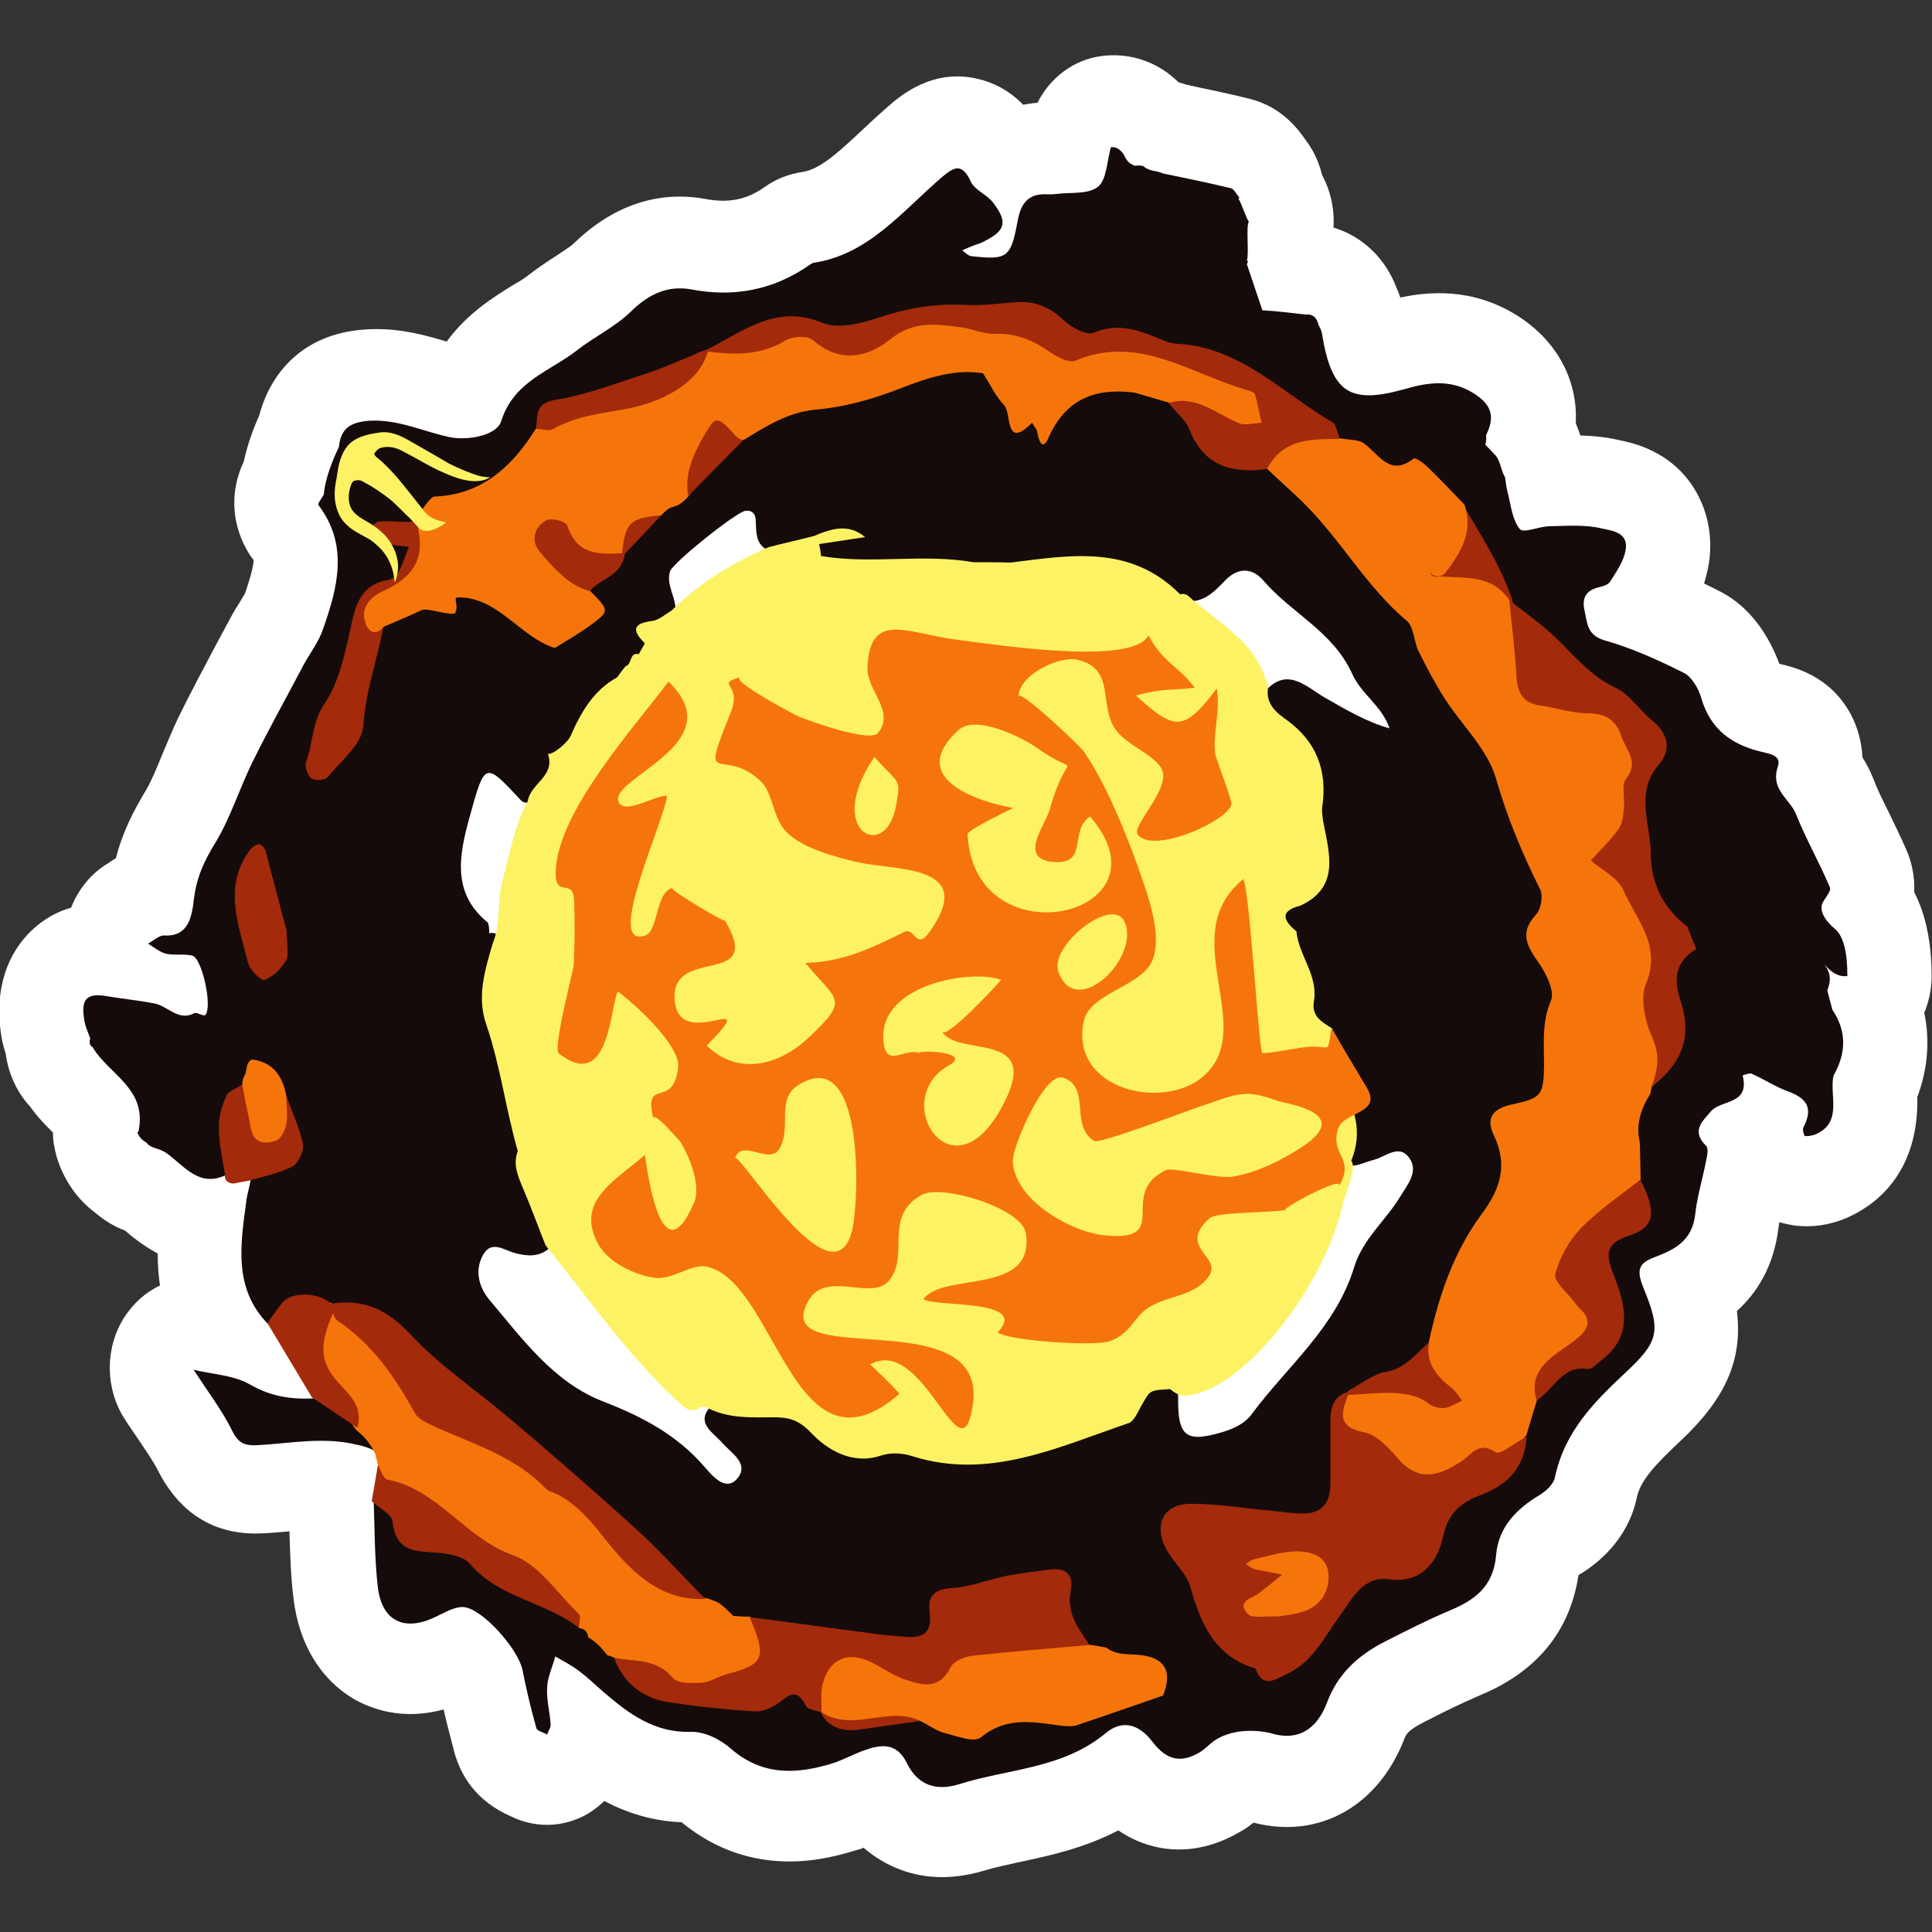 <?xml version="1.0" encoding="utf-8"?>
<!-- Generator: Adobe Illustrator 19.0.0, SVG Export Plug-In . SVG Version: 6.00 Build 0)  -->
<svg version="1.1" id="undergas_icon" xmlns="http://www.w3.org/2000/svg" xmlns:xlink="http://www.w3.org/1999/xlink" x="0px"
	 y="0px" viewBox="0 0 500 500" style="enable-background:new 0 0 500 500;" xml:space="preserve">
<rect x="0" y="0" width="500" height="500" fill="#333333" stroke="none"/>
<style type="text/css">
	.st0{fill:#FFFFFF;}
	.st1{fill:#150B0B;}
	.st2{fill:#FDF264;}
	.st3{fill:#F6750B;}
	.st4{fill:#A32A0B;}
</style>
<g id="group_3_">
	<path id="lining_3_" class="st0" d="M243.8,485.8c-7.6,0-14.6-2.7-20.3-7.6c-0.7,0.3-1.4,0.5-2.2,0.7c-6.6,2-26.3,8-44.9-7.3
		c-7.8-0.3-14.5-2.6-20-5.5c-2.1,2-4.5,3.7-7.2,4.7c-5.5,2.2-11.6,1.9-16.9-0.7c-9.5-4.1-13.1-11.1-14.6-16.2c-1-3.8-2-7.6-2.9-11.5
		c-10.9,3-19.1-0.3-23.4-2.8c-8.5-5.1-14-14.2-15.4-25.6c-0.8-6.2-0.9-12-1.1-17.7c-2.2,0.2-4.3,0.4-6.5,0.5
		c-15.6,1-23.5-8.3-27.5-16.2c-1.1-2.2-2.9-4.8-4.9-7.8c-1.2-1.8-2.5-3.6-3.7-5.5c-5.1-7.9-5.2-18.3-0.2-26.3
		c2.4-3.7,5.6-6.6,9.3-8.3c-0.4-2.8-0.6-5.6-0.6-8.3c-3.9-2.1-6.8-4.5-8.4-5.9c-2.1-0.8-4.9-2.2-7.7-4.6c-4.7-3.5-8.2-8.5-10-14.4
		c-0.6-2.1-1-4.2-1-6.4c-1.8-1.8-3.9-3.9-5.9-6.7c-3.4-3.7-5.6-8.4-6.3-13.6c-0.4-1.3-0.8-2.7-1.1-4.3C-1.8,255,2.7,246.7,7,242
		c2.5-2.7,6.2-5.6,11.4-7.1c1.9-4.8,5.2-8.9,9.6-11.5c0.5-0.4,1.2-0.8,2-1.3c1.8-7.1,4.8-12.6,7.6-17.3c1.4-2.3,2.8-5.6,4.2-9.1
		c1.4-3.3,2.8-6.7,4.3-9.9c3.2-6.5,6.6-12.9,10-19.3l3.5-6.5c0.8-1.5,1.7-3,2.6-4.4c0.4-0.7,0.8-1.3,1.2-2c1.9-5.6,2.3-7.9,2.2-8.7
		c-1.7-2.1-8.6-12.4-2.5-25.5c1-4.7,2.7-9,4-11.9c2.8-10.7,11-21,27-22.2c8.7-0.7,16.1,1.5,21.5,3.1C121,81,127.8,76.9,132.4,74
		c1.4-0.8,2.8-1.6,4.1-2.6c2.3-1.8,4.8-3.5,7.3-5.1c1.9-1.3,3.9-2.5,4.8-3.4c12.7-12.3,25.5-13,34-11.4c5.9,1.1,10.5,0.2,15-2.9
		c3-2.2,6.5-3.6,10.1-4.1c4.4-0.7,8.8-4.6,15.5-10.9c2.2-2.1,4.5-4.2,6.8-6.2c2.8-2.4,11.2-9.8,23-7c3.5,0.8,7.8,2.6,11.8,6.7
		c1.2-0.2,2.4-0.4,3.7-0.5c3.3-6.6,9.5-11.2,16.6-12.1c3.8-0.5,12.3-0.6,19.8,6.7c0.1,0.1,0.3,0.1,0.4,0.2c0.5,0.1,1.1,0.3,1.7,0.5
		l2.7,0.6c4.6,1,9.2,1.9,13.8,3.1c8.4,2.1,12.7,8.2,14.3,10.5c2,2.6,3.5,5.7,4.3,9c0,0.1,0,0.1,0.1,0.2l0,0.1
		c2.2,4.1,3.2,8.8,2.9,13.5c7.4,2.2,13.5,7.9,16.4,15.8c0.3,0.6,0.6,1.4,0.9,2.3c7-1.5,18.6-2.7,30.3,4.7
		c10.3,6.5,15.7,16.8,15.1,27.8c0.5,1.2,0.9,2.3,1.2,3.2c3.2,0.1,6.8,0.4,10.5,1.3c3.3,0.7,13,2.8,19,12.5c3.7,6,5,13.4,3.5,20.7
		c-0.3,1.3-0.6,2.6-1,3.8c1.4,0.7,2.7,1.3,4,2c9.4,4.7,13.7,14,15.5,18.8c3.6,0.8,13.1,3,18.5,13.1c1.8,3.4,2.8,7.2,3,11.1
		c1,1.6,2,3.4,2.8,5.5c1.1,2.9,2.5,5.7,3.9,8.5c1.6,3.3,3.2,6.6,4.7,10c1.2,2.8,2.2,6.5,2,10.9c3,5.8,4.5,13.1,4.5,21.8
		c0,3.3-0.7,6.5-1.9,9.4c1.5,7.2,0.9,14.6-1.8,21.8c0.4,20.1-11.2,28.2-18.3,31.3c-4.2,1.8-8.7,2.5-13.2,2c-1.4-0.2-2.8-0.5-4.2-0.9
		c-0.1,0.4-0.1,0.8-0.2,1.2c-1.2,10.4-5.8,17.3-10.8,21.8c1.6,12.7-3.1,22.9-14.7,33.7c-6.9,6.5-10.3,10.3-11.2,14.6
		c-2.3,10.9-10.2,17.1-14.7,19.8c-0.2,0.1-0.3,0.2-0.4,0.3c-2.2,14.4-10.7,24.9-25.4,31c-4.9,2.1-10,4.6-15.2,7.3
		c-3.6,1.9-4,3-4.3,3.6c-6.7,17.8-22.2,26.5-39.2,22.1c-1,0.8-2.2,1.7-3.7,2.5c-10.7,6.2-22,5.8-31.3-0.5
		c-8.8,4.6-17.6,6.5-25.1,8.1c-3.6,0.8-7,1.5-9.9,2.4C251,485.2,247.3,485.8,243.8,485.8z"/>
	<g id="undergas_1_">
		<path id="ground_1_" class="st1" d="M96.7,388.3c0.3,7.5,0.2,15.1,1.1,22.6c1.1,8.7,6.9,11.4,14.8,7.6c2.4-1.1,4.9-2.7,7.3-2.6
			c4.9,0.3,14.2,10.9,15.3,16.2c1,5.1,2.2,10.1,3.6,15.1c0.2,0.8,1.8,1.1,2.8,1.7c0.3-0.9,1-1.9,0.9-2.7c-0.2-3.2-1.1-6.3-0.9-9.5
			c0.1-2.7,1.4-5.3,2.1-8c2.1,1.2,4.3,2.3,6.2,3.8c2.2,1.6,4.2,3.6,6.3,5.4c6.6,5.7,13.3,10.6,22.6,10.3c3.5-0.1,7.6,1.9,10.4,4.4
			c8.1,7,16.9,6.6,26.1,3.8c2.9-0.9,5.7-2.5,8.6-3.5c4.3-1.5,8.2-1.9,10.8,3.4c3,6.1,8,7.2,13.7,5.4c12.7-4,26.6-3.9,37.8-13.2
			c4.1-3.4,8.4-2.5,12,2.2c3.8,5,7.5,5.6,12.3,2.8c1.3-0.8,2.5-2.1,3.6-2.9c6.2-4.3,14.6-2.1,14.6-2.1c7.2,2.3,12.1-1,14.7-7.8
			c2.9-7.8,8.4-12.5,15.1-15.9c5.5-2.8,11-5.6,16.7-8c6.4-2.7,11.3-6.1,12-14.4c0.6-7.2,5.3-11.9,11.1-15.4c1.7-1,3.7-2.8,4.1-4.6
			c2.5-11.9,10.1-19.5,18.2-27.1c8.6-8,9.4-10.7,4.8-21.8c-1.9-4.7-1.5-6.5,2.7-8.1c5-1.9,9.8-4.1,10.6-11c0.5-4.7,1.9-9.2,2.8-13.8
			c0.3-1.3,0.7-3.4,0.1-4c-4-3.9-1.1-6.3,1.2-9c2.7-3.1,10.1-1.6,8.2-9.3c0.8-0.2,1.8-0.7,2.4-0.4c3.1,1.4,6,3.3,9.2,4.5
			c4.7,1.7,6.9,4.1,4.1,9.4c-0.3,0.5,0.2,2.1,0.4,2.2c0.9,0.1,1.8-0.1,2.7-0.4c7.2-3.1,3.6-10,4.7-15.2c3.3-5.8,3.5-11.5-0.3-17.1
			c-0.4-1.7-0.9-3.3-1.3-5c0.9-2.2,1-4.3-0.5-6.3c0,0-0.1-0.3-0.2-0.5c0.1,0.2,0.2,0.4,0.3,0.5c1.5,1.6,3.3,2.9,5.6,2.6
			c0-6.2-1-10.3-3.2-12.2c0,0-4.2-3.2-3.4-6.3c0.3-1.1,2.5-3.4,2.1-4.4c-2.7-6.4-6.2-12.5-8.8-19c-1.6-4-6.7-6.3-4.7-12.3
			c1-3-2.2-3.3-4.5-3.9c-7.3-1.8-12.9-5.6-15.3-13.8c-0.7-2.5-2.5-5.6-4.6-6.6c-6.6-3.3-13.4-6.4-20.5-8.4c-4.4-1.3-4.4-4.3-5.1-7.6
			c-0.8-3.4,0.4-5.3,3.6-6.1c1.1-0.3,2.5-0.6,3-1.5c1.6-2.5,3.5-5.2,4-8.1c0.9-4.7-3.8-5.1-6-5.6c-4.4-1.1-9.1-0.7-13.7-0.6
			c-2.7,0-6.7,1.9-7.7,0.7c-2-2.5-2.3-6.4-3.2-9.8c-0.3-1.2-0.4-2.4-0.6-3.6c-1.2-1.9-1.1-4.5-2.9-6.1c-0.7-0.8-1.4-1.5-2.2-2.3
			c0.2-0.8,0.3-1.7,0.2-2.5c2.4-4.8,1.4-7.9-3.2-10.8c-6-3.8-12-2.8-17.9-1.1c-14.2,4-18.9,1-21.4-14.5c-0.1-0.8-0.6-1.5-0.9-2.2
			c-0.4-1.8-1.5-2.8-3.3-2.6c-3.7-0.4-7.5-0.9-11.2-1.1l-4-11.9c0.1-0.3,0.2-0.5,0.3-0.8c-0.1,0-0.2-0.1-0.3-0.1
			c0.6-2.3-0.3-8.6,0.5-10.2c-0.7-0.7-1.8-4.5-2.7-5.9c0.1-0.1,0.2-0.2,0.3-0.2c-0.8-0.9-1.4-2.3-2.3-2.5
			c-5.8-1.4-11.6-2.6-17.5-3.8c-1.6-0.8-3.6-0.5-5.1-1.9c-0.7-0.2-1.4-0.2-2.1-0.1c-1.5-0.4-2.3-1.4-2.9-2.8c-0.8-1.2-1.8-2.2-3.4-2
			c-1,3.5-1.1,8.4-3.3,10.2c-2.6,2.1-7.1,1.4-10.8,1.9c-0.8,0.1-1.5,0.1-2.3,0.1c-4.5-0.3-6.8,1.8-7.7,6.7c-1.8,9.8-2.7,10.3-12,9.3
			c-0.9-0.1-1.6-1-2.4-1.5c0.9-0.4,1.8-0.8,2.8-1.2c1.1-0.4,2.2-0.7,3.2-1.3c5.3-2.7,5.8-5,1.9-10c-1.6-2-4.6-3.1-5.6-5.2
			c-2.3-4.9-4.2-4.1-7.6-1.2c-10.2,8.8-19,20-33.1,22.1c-0.4,0.1-0.7,0.3-1,0.5c-9.4,6.6-19.7,8.5-30.7,6.4
			c-6.1-1.1-11,1.2-15.6,5.7c-4.1,4-9.4,6.5-13.9,10c-7,5.5-16.4,8-19.7,18.4c-1.2,3.8-8.8,5.1-13.5,4.1c-6.9-1.5-13.4-4.7-20.8-4.2
			c-4.7,0.4-7.2,1.9-7.7,6.8c0,0-3.5,6.9-3.9,12.3c-0.5,0.9-1.7,2.4-1.4,2.7c7.9,10.4,5,21.3,1.2,32.1c-1.1,3.3-3.3,6.1-5,9.2
			c-4.4,8.4-9,16.6-13.2,25.1c-3.4,6.9-5.7,14.4-9.6,20.9c-2.9,4.7-4.9,8.9-5.6,14.6c-0.5,4-1.1,9.9-7.7,9.5
			c-1.3-0.1-2.8,1.4-4.2,2.1c1.5,0.9,3,2.2,4.6,2.6c2.2,0.5,4.6,0,6.8,0.5c2.6,0.5,5.4,13.5,3.4,15.4c-0.4,0.4-2.1-0.8-2.8-0.5
			c-4.1,2.2-6.8-1.8-10.3-2.5c-4.1-0.8-8.3-1.2-12.4-1.9c-5.3-0.9-6.8,0.8-5.7,6.7c0.3,1.5,1,2.9,1.5,4.4c-0.2,0-0.2,0.3-0.2,0.9
			c0,0.5,0.3,1,0.9,1.3l-0.2-0.2c4.2,7.2,14.4,10.8,11.9,22.1l-0.3-0.1c0.4,1.3,1.3,2.2,2.4,2.8c1.2,1.6,3.2,1.4,4.6,2.4l-0.2-0.2
			c4.8,3,8.5,9.3,15.5,6.5c5-2.5,7.1,0.5,7.1,0.5c-0.1,1.5-0.9,4-1.1,5.5c-1.5,11.4-3.6,22.9,5.6,32.3c4.7,1.8,7.4-5.5,12.3-2.9
			c1.5,0.3,3.1,0.6,4.7,0.7c1.4,0,2.8,0.1,4.1,0.2c-2.7,8.9-5.9,20.4-9.6,21.2c-5.8,0.3-11.1-0.6-16.4-3.7
			c-4.1-2.3-9.3-2.5-14.4-3.7c3.8,5.8,7.3,10.4,9.9,15.6c1.7,3.5,3.3,4.1,6.9,3.9c8.5-0.5,17-2.2,25.5-0.1
			C106.5,376.7,96.7,388.3,96.7,388.3 M117.5,156.4c0,0.3,0.1,0.6,0.1,1c-0.3-0.4-0.7-0.8-1-1.2
			C117.1,156.3,117.5,156.3,117.5,156.4z M303.2,357c-2.9-1.5-5.7-0.5-7.2,1.8c-5.5,7.9-14,9.6-21.9,12.4c-19.2,6.8-39,5.9-57.3-1.4
			c-10.7-4.3-20.7-7.3-31.9-6.8c-5.6,5-0.6,7.4,2.1,10.5c2.3,2.6,6.8,5.2,4,8.9c-3,3.9-6.5-0.3-8.6-2.7c-7.3-8.5-16.5-13.2-26.3-17
			c-12.9-5-20.9-16.2-29.6-26.5c-2.6-3.2-3.7-7.5-1.5-11.4c2.2-4,5.5-1.2,8.3-0.5c3.1,0.8,6.1,1.1,8.8-1.2c3.1-10.1-6.6-16.9-6-26.3
			c-0.2-2-0.6-3.7-1.2-5.1c0.2-3.9-0.1-7.7-3.5-11c-0.8-0.8-1-3.7-0.4-4.2c4.1-3.7,1.8-5.8-0.5-9.5c-2.1-3.3-2.2-8.3-2.2-12.5
			c0-3.5,1.3-7.1,2.1-10.6c-0.7-1.8-2-2.7-3.8-2.4c0-0.9,0-1.8-0.3-2.7c-9.5-7.7-7.5-17.5-4.7-27.6c3.9-14.1,3.9-14.1,13.2-4.1
			c0.8,0.9,2.1,0.7,3.2,0.3c4.1-2.9,6.2-7,6.5-12.1c2.1,2.8,3,6,5.1-0.9c1.8-5.9,5.6-11.1,9-16.5c0,0,0.1,0,0.1,0
			c1.7-0.5,3.3-1.3,4.6-2.7c1.4-1.8,2.4-3.9,3.6-5.9c1.5-4.9,6.4-7.2,7.9-12.1c-0.2-3.2-2.4-6-1.4-9.3c0.6-2.2,17.3-15.5,19.5-15.7
			c2-0.2,2.7,1,2.7,2.8c0.1,2.8,0,5.7,2.9,7.3c4.9,1.1,9.3,0.2,13.4-2.8c3.5-1.7,4.1-1.4,5.6-2.1c1.2-0.5,5,0.4,4,1
			c-0.9,0.6-1.1,0.2-2.6,0.6c-2.3,1.2-2.7-0.9-5,0.3c-5.5,3-2.6,5,0.9,6.8c12,2.3,24.4-0.8,36.4,2c3,0.7,6,0.8,9,0.2
			c2.1-0.8,4.1-1.3,6.2-1.9c5.3,1,10.6,2.3,15.4,1.2c8.2-2,13.6,0.3,18.6,6.5c1.5,1.8,3,2.2,4.4,0.9c0.1,0,0.1,0.1,0.2,0.1
			c1,0.3,2.1,0.5,3.2,0.5c3.8-0.1,6.3-2.7,8.8-5.3c3.4-3.6,7.2-3.4,10.1,0.1c7.3,8.4,17.9,13.1,22.8,23.9c2.4,5.4,7.8,8.4,9.7,14.2
			c-6-1.7-11.4-4.9-16.8-8c-4.8-2.8-9.6-8-15.3-1.7c-0.9,3.6,0.5,6.7,2.9,8.6c7.8,6.2,9.6,14.9,10,24.4c0.6,2.3,1.4,4.5,2.4,6.7
			c0,1.2,0,2.5-0.1,3.7c-0.4,5.9-3.5,9.1-9.6,10.3c-1.2,3.6-1.8,8.3,2.4,8.8c0,4.3-2.1,8.9,2.2,12.5c1.1,0.9,1.6,2.5,2.2,4
			c-0.2,0.3-0.5,0.5-0.6,0.8c-1.5,4,0.4,6.8,2.7,9.5c6.9,6.9,13.6,13.2,3.4,23.6c-3.8,3.9,0,8,4.4,10c2-0.1,3.7-1,5.6-1.5
			c3.1-0.7,6.7-4.4,9.4-0.4c2.4,3.5-0.7,7-2.5,10c-3.7,6.1-9.5,10.7-11.8,18c-4.8,15.8-17.3,25.7-26.5,38.1
			c-1.9,2.6-4.8,3.9-7.9,4.8c-9.2,2.7-11.3,1-11.2-8.9C305,359.6,304.3,358.2,303.2,357z"/>
		<path id="yellow_core_1_" class="st2" d="M349.7,300.4c1.6,1.9-1.7,8.9-2.2,11.2c-4.4,20.5-25.1,48.1-40.5,49.6
			c-1.6,0.2-2.9-0.7-4.2-1.7c-5.1,0.3-5.1,0.3-6.9,3.4c-1.2,1.9-2.2,4.8-3.8,5.4c-18.3,6.2-36.2,14.9-56.2,8.5
			c-2.5-0.8-5.5-0.9-7.9-0.1c-7.5,2.5-14-1.5-18.3-6.1c-3.3-3.4-6-3.8-9.5-3.8c-6,0-12,0.4-17.6-2.7c-0.5,0-0.9,0-1.4,0
			c-1.3,1.3-2.6,0.9-4,0.2c-13.8-12.2-24.4-27.6-36-42c-2-5-3.8-10-5.9-14.9c-1.3-3.1-2.6-6.1-1.3-9.5c-3.1-10.8-4.5-22-8.1-32.6
			c-2.6-7.3-0.4-14.2,1.6-21.1c2.1-5.1,1.2-10.6,2.4-15.8c2-7.1,3.1-14.5,6.7-21.1c0.7-4.6,7.2-6.4,5.2-12.2c1.3,0.3,5.2-3,5.9-4.7
			c2.7-6.2,6-11.8,12-15.1c0.7-1,1.5-2,2.2-2.9c1.7-0.3,0.9-3.7,3.4-3.1c0.5-1,1.7-2.7,1.5-2.9c-3.7-3.7-2.5-5.1,2-5.7
			c1.7-0.2,3.3-1.7,4.9-2.6c7.4-7.3,15.9-12.5,25.2-16.5c3.9-1,7.9-1.9,11.8-2.9c4.5-1.9,8.9-3.3,13.2,0.3c-4,0.6-7.9,1.2-11.9,1.8
			c0.2,1,0.4,2.1,0.5,3.1c13.1,2.2,26.3-0.7,39.4,1.6c3.2,0,6.4,0,9.6,0.1c15.4-1.9,31-4.8,43.9,8.2c0.8-0.2,1.5-0.1,2.2,0.5
			c7.7,7,17.7,11.7,20.6,23.5c-0.8,4.4,2.2,6.7,4.9,8.6c7.5,5.5,10.5,12.9,9.1,22.4c-0.2,1.1,0.1,2.4,0.2,3.6
			c1.6,8.4,4.5,17.2-5.9,22c-5.2,1.3-4.6,3.7-1,6.6c0.6,6.2,5.5,11.2,4.6,17.8c-0.9,4.3,2.1,5.7,4.7,7.4c1.1,4.5,1.5,7.8-4.7,8
			C339.9,274.1,356,285.1,349.7,300.4z"/>
		<path id="orange_core_1_" class="st3" d="M353.5,281.1c-3-5-6-10-8.9-15.1c-1.3,7.3,0.1,4.5-5.8,4.9c-2.3,0.1-10.8,1.9-12.1,1.6
			c-0.9-0.2-3.2-41.1-4.9-45c-18,14.5,3.9,38.3-10.2,50.9c-10.4,9.3-35,3.6-31.1-14.2c1.6-7.3,15.1-8.9,17.8-15.8
			c2.6-6.9-1.4-17.1-3.7-23.8c-3.3-9.3-8.6-22.2-14.1-30.1c-1-1.5-16.9-16.5-16.9-14.2c0-5.6,10.6-10.8,15.5-9.5
			c9.5,2.4,5.3,11.4,9.4,17.7c2.8,4.4,10.8,6.9,12.3,10.9c1.9,5-7.9,14.3-6.4,16.5c3.7,5.3,23.1-3.2,24.3-7.7
			c0.3-0.9-4-11.7-4.2-13.1c-0.7-5.1,1.4-11,0.4-16.9c-8.4,11-10.7,11.2-20.9,1.8c6.7-1.9,9.2-1.3,15.2-2c-4.1-5.6-8.1-6.3-12-13.6
			c-3.9,8.1-40.2,2.3-49.3,1.2c-12.7-1.5-22.9-8-23.4,7.3c-0.2,5.7,7.3,11.3,2.7,16.8c-2.1,2.6-18.5-3.4-20.6-4.3
			c-0.3-0.1-17.9-9.3-15-10.2c-6.9,2.2,0.7,1.4-2.5,9.2c-8.3,20.6-2.4,8.4,7.7,17.7c3.3,3,3.1,9.6,6.8,13.3
			c4.2,4.2,12.7,6.4,18.2,7.7c9.8,2.3,31.2,0.4,18.9,17.9c-3.7,5.3-3.9-1.2-6.7,0.2c-8.1,4-15.8,7.8-25.6,8
			c8.4,10,11.6,9.3,0.8,19.4c-7.8,7.3-18.3,9.8-26.3,2c15.2-15.6-7.2,2.3-8.3-11.8c-1.1-14.3,23.5-2.9,13-20.6
			c0.6,1-14.7-8.1-13.6-8.4c-4.4,1.2-3.6,11.1-7,12.3c-10.9,3.8,5.3-30.4,5.6-36.2c-3.2,0-10.4,4.7-12.3,2
			c-4.2-6.2,29.8-15.1,12.7-31.5c-8.9,11.9-28.7,33.6-29.2,49.2c-0.2,7.2,4.6,1.2,4.8,7.6c0.2,6.1,0.1,11-0.1,16.4
			c0,1.2-5.5,21.7-3.9,23c13.2,10.4,13.3-12.4,15.3-16c4.6,3.4,16.2,14,15.6,19.6c-1.2,11.3-9.3,2-6.3,13.7
			c-0.9-3.7,7.4,6.4,6.7,5.3c2.3,3.6,5.7,11.5,3.7,16.1c-8.1,18.7-11.7-5.5-12.7-12.4c-7.6,6.6-17.9,11.8-12.3,22.7
			c2.6,5.1,9.7,8.4,14.9,9.1c4.5,0.6,9.4-3.7,13.3-2.9c18.1,3.6,22.5,56.8,50,32.9c-3.4-3.8-4.7-4.7-7.6-7.6
			c14.1-7.8,23.6,31.2,26.6,10.3c3.8-27.2-53.4-8.1-42.5-26.9c4.5-7.8,16.3,0.2,20.7-5c5.6-6.5-1.6-16.8,8.6-22.3
			c5.2-2.8,26,3.5,26.9,10c2.4,16.2-21.4,9.9-26.5,17c2.9,2.2,27.6-0.2,19.2,8.6c2.5,2.2,25.2,3.7,29,2.3c5.7-2.1,6-6.2,10.2-8.8
			c5.2-3.2,11.8-2.7,15.5-8.1c3.4-5.1-8.3-7.3,0.1-14.9c2-1.8,16.6-1.3,20.2-2.3c-4,1.1,15.6-9.7,13.2-5.8c4.5-7.4-2.1-8.1-0.2-14.8
			C347.5,287.4,358.2,288.5,353.5,281.1C350.4,276.2,355.3,284,353.5,281.1z M231.9,208.5c-2.6,14.8-18.8,6.7-5.6-12.6
			C233.1,203.5,233.1,201.3,231.9,208.5C231.3,212.1,232.2,206.7,231.9,208.5z M220.6,318.1c-4.7,20.8-29.6-20.8-30.4-18.3
			c1.8-5.4,8.9,1.9,11.5-2.5c3.3-5.7-1-12.8,4.9-16.5C223.7,270.1,222.4,310.1,220.6,318.1C220,320.8,221.7,313,220.6,318.1z
			 M291,238.5c4.3,9.2-12.5,25.7-17.1,13C271.5,244.8,287.8,231.8,291,238.5C293.6,244.3,290.5,237.5,291,238.5z M248.1,188.9
			c4.6-4.1,16.7,2.1,20.5,4.8c11.4,8.2,7.8-1.1,3.1,15.7c-1.2,4.3-8.6,13.2,1.4,13.7c8.6,0.4,3.5-8.1,9-11.8
			c22.2,25.7-30,37.8-31.7,4.6c-0.1-1.1,11.3-6.5,11.8-6.8C254.6,207.8,233.8,201.9,248.1,188.9z M260.3,284.5
			c-13.1,27.5-30.8,0.2-14.7-8.8c6.5-3.7-9.3-4-7.6-3.1c-3.6-1.8-9.1,4.6-9.4-3.9c-0.6-14,22.9-18,30.5-15.1
			c-1.1,1.3-14.1,15.4-15.3,13.4C247.8,273.6,268.8,266.7,260.3,284.5C257.9,289.4,264.3,276.2,260.3,284.5z M337.3,296.6
			c-5.4,3.6-11.8,6.8-18.2,7.9c-3.9,0.7-15.7-2.5-17.3-1.7c-13,6.2,2.1,18.7-16,16.9c-8.6-0.9-23.3-9-23.7-19.3
			c-0.1-3.4,8.1-23.1,13-21.5c7.4,2.4,1.6,12.4,8.1,16.4c1.3,0.8,22.9-7.4,26.1-8.5c10.1-3.3,12.2-5.3,21-2
			C332.7,285.7,350.3,287.8,337.3,296.6C328.2,302.8,339.4,295.2,337.3,296.6z"/>
		<path id="lava18_1_" class="st3" d="M158.9,429c-0.6-0.3-1.1-0.5-1.7-0.6c-1.4-1.8-2.9-3.5-4.9-4.6l-0.1-0.2
			c-0.2-1.3-0.9-2.1-2.2-2.2l-0.2-0.2c-12.6-15-30.4-22.1-45.2-33.8c-3-2.3-7.2-3-6.8-8.4c-0.2-0.9-0.5-1.8-0.7-2.7
			c-1.1-2.5-2.7-4.5-4.8-6.1c-0.7-0.8-1.3-1.8-1.8-2.8c-2.4-6.1-7.3-10.3-10.4-15.8c-3-5.4-4.2-10.4,1.2-15c1.5,0.2,3,0.4,4.4,0.6
			c7.5,5,14.4,10.5,19.2,18.7c4.4,7.5,11.1,11.6,18.9,14.9c13.1,5.6,25.3,13.3,34.5,25c6.6,8.4,15.6,12.7,24.2,17.8
			c0.7,0,1.4,0.3,2,0.6c2.2,0.6,3.6,2.5,5.3,4c1.4,0.1,2.9,0.2,4.3,0.2c6.5,7.9,5.5,13.8-2.9,17.4C179,441.1,168.8,435.8,158.9,429z
			"/>
		<path id="lava17_1_" class="st4" d="M97.8,379.2c0.8,1.3,1.4,3.5,2.4,3.7c13,2.4,20.3,15.3,32.6,19.6c6.6,2.3,11.5,9.9,17.1,15.3
			c0.5,0.5,0,2.3-0.1,3.5c-8.7-6.9-20.4-7.5-28.2-16.6c-2.1-2.4-7-2.8-10.6-3c-5.2-0.3-8.7-1.4-9.4-7.9c-0.2-2-3.5-3.5-5.4-5.3
			C96.7,385.4,97.3,382.3,97.8,379.2z"/>
		<path id="lava16_1_" class="st4" d="M74.1,283.6c1.5,4.2,3.4,8.2,4.3,12.5c0.3,1.7-1.2,5-2.7,5.8c-3.6,1.8-7.6,2.6-11.5,3.7
			c-1.3,0.2-2.6,0.5-3.8,0.7c-1.6-0.1-2.4-0.9-2.2-2.6c-2.1-11.2-2.2-14.3,0.4-20.1c0.6-1.4,2.7-1.9,4.1-2.9c0.9,0.7,1.7,1.6,2,2.7
			C67.7,294.1,70.9,289.6,74.1,283.6z"/>
		<path id="lava15_1_" class="st4" d="M439,245.6c-0.8-1.9-1.6-3.9-2.3-5.8c-6.1-4.6-9.4-10.9-9.5-18.9c0-7.7-4.2-15.7,2.1-23
			c3.3-3.9,2.5-8-1.7-11.4c-3.3-2.7-5.9-6.9-9.5-8.5c-6.2-2.9-10.4-8-15.1-12.6c-3.5-3.4-7.5-6.3-11.4-9.3
			c-2.5-8.7-8.7-18.1-12.8-25.2c-1.7,5.2-3.3,10.4-5.1,15.4c-0.3,0.8-1.8,1.2-2.7,1.7c-1,0.5-2,0.9-3,1.4c1,0.5,1.9,1.1,2.9,1.4
			c5.8,1.4,13,5.3,19.2,7.3c-3.4,16.2,0.5,25,12.5,27.9c16.6,4,20.5,13.7,10.8,29c-3.9,6.2-3.2,9.8,1.3,14.6
			c5.5,5.9,9.8,13,8.6,21.8c-1.5,10.5,1.5,20.1,4.3,29.8c7.8-6.3,10.4-12.8,7.3-22.3C432.9,252.8,433.9,248.7,439,245.6z"/>
		<path id="lava14_1_" class="st4" d="M277.1,411.6c0.9-4.4-1.6-5.9-5.3-5.4c-3.7,0.5-7.5,0.9-11.2,1.6c-4.8,1-9.5,2.9-14.3,3.2
			c-4.5,0.3-6.3,1.9-5.7,6.5c0.7,5.1-1.9,6.5-6.1,6.1c-2.3-0.2-4.6-0.3-6.8-0.6c-11.2-1.5-22.4-3-33.7-4.5c4.5,10.7,3.8,12.2-6,14.8
			c-2.2,0.6-4.2,2-6.4,2.2c-2.5,0.1-6.2,0.3-7.5-1.3c-4.3-5.1-10-4.1-15.2-5.2c2.6,7,7.8,10.6,14.5,11.6c7.4,1.1,14.8,1.9,22.2,2.3
			c2.3,0.1,5-1.4,6.9-2.9c3-2.5,4.4-1.7,6.1,1.5c0.5,1,2.5,1.1,3.8,1.6c1.8,4,5.8,5,9.3,4.6c5.5-0.7,11-1.6,16.5-2.3
			c-1.9-0.8-3.8-2.3-5.7-2.3c-6.2-0.2-13.1-0.9-19.4-0.9c4.5-8,10.4-10.5,18.9-5.3c3.7,2.2,8.6,2.8,12.1,0.1
			c8-6.1,17.5-5.1,26.3-7.2c4-1,8.5,0,11.6-4C279.2,421.5,275.9,417.6,277.1,411.6z"/>
		<path id="lava13_1_" class="st3" d="M390.6,155.3c0.7,6.7,1.5,13.5,1.9,20.2c0.3,4.4,2.2,6.6,6.3,7.1c4.1,0.6,8.1,2,12.2,2
			c4.4,0,7.2,1.7,8.6,5.9c1.1,3.5,4.8,6.6,1.2,11.1c-1.2,1.5-0.3,4.7-0.5,7.1c-0.2,1.9-0.3,4.3-1.3,5.7c-2.1,3-4.9,5.6-7.3,8.3
			c2.9,2.5,7.1,4.5,8.5,7.8c3.2,7.5,10,14.1,5.7,24.3c-1.5,3.7-0.1,9.7,1.7,13.7c2.1,4.7,1.4,8.4-0.1,12.6c-0.1,0.7-0.3,1.3-0.4,2
			c-2.5,3.9-3.8,8-2.7,12.7c0.1,3.2,0.1,6.3,0.2,9.5c-1,6.5-6.3,8.7-10.4,12c-6.5,5.2-10.4,10.7-4,19.1c4.4,5.8,1.9,10.8-3.2,14.2
			c-4.4,2.9-7.9,6.2-9.2,11.6c-0.9,3.1-1.9,6.2-2.8,9.3c-13.2,15-36.6,14.3-47.9-1.2c-3.3-4.5-0.4-7.4,2.1-10.5
			c0.5-0.3,1.1-0.5,1.7-0.6c2.4-1.3,5-1.7,7.6-2c7.9-0.8,10.3-2.8,11.3-10c2.6-12,6.5-23.4,13.8-33.2c4.5-6.1,6.8-12.3,3-20.2
			c-2.2-4.6-0.2-6.9,4.8-8c7.5-1.6,8.1-2.3,8.2-10.2c0-5.6-0.6-11.1,1.8-16.7c1-2.3-1.2-6.9-3.1-9.6c-3-4.3-5.3-7.8-0.7-12.7
			c1.2-1.3,1.8-4.8,1-6.4c-4.6-9.2-8.5-18.5-11.4-28.6c-2.2-7.7-8.8-13.8-13.3-20.8c-2.5-3.9-4.7-8.1-6.8-12.3
			c-1.2-2.5-1.2-6.3-3-7.8c-10.6-8.9-17.3-21.4-27.2-31c-3-2.9-6.1-5.6-9.1-8.5c3.9-10.6,7.6-12.1,18.9-7.8c2.2,0.5,4.9,0.2,6.5,1.5
			c3.8,2.9,6.6,8.5,12.6,3.8c0.5-0.4,2.5,1.1,3.6,2.1c3.3,3.2,6.4,6.5,9.6,9.8c2.4,7.1-1,12.4-4.8,17.5c-0.7,1-2.7,1.7-4.1,0.1
			c0.6,1.6,1.9,0.9,3,1C379.3,149.7,386,148.6,390.6,155.3L390.6,155.3z"/>
		<path id="lava12_1_" class="st3" d="M212.6,443.1c0.1-2.4-0.3-5,0.3-7.3c1.7-6.4,6.4-8.5,12.2-5.8c3.1,1.5,6,3.6,9.2,4.7
			c4.3,1.4,8.7,2.8,11.7-3.2c0.8-1.6,3.7-2.8,5.7-3c10.1-1.1,20.3-1.9,30.5-2.8c1.4,0.2,2.7,0.4,4.1,0.7c2.6,2,5.6,1.6,8.6,1.9
			c6.1,0.6,8.8,3.8,6.1,10.5c-7.5,2.6-14.9,5.2-22.4,7.7c-1.2,0.4-2.7,0.2-4,0.1c-7.1-0.9-14-2.5-20.7,3c-1.8,1.5-6.3-0.3-9.4-1.1
			c-2.1-0.5-4.1-2-6.1-3C230,441.2,220.8,448.5,212.6,443.1L212.6,443.1z"/>
		<path id="lava11_1_" class="st4" d="M164.5,395.6c-10.7-9.7-21.6-19.2-32.6-28.5c-8.6-7.3-18.1-13.6-25.8-21.9
			c-6.1-6.5-12.3-9.1-20.4-7.8c-3.4-3.1-10.3-3.1-12.6-0.3c-1.4,1.7-2.6,3.5-3.9,5.3c3.8,6.4,7.7,12.8,11.5,19.2
			c3.9,2.6,7.8,5.3,11.8,7.9c1.6-5.8-2.4-8.7-5.4-12.2c-4.6-5.4-4.2-9.8-0.9-17.5c0.2,0.8,0.5,1.6,1,1.9
			c8.9,5.9,14.9,14.4,20.1,23.9c1,1.8,3.5,2.8,5.4,3.7c9.9,4.5,20.6,7.6,28.6,16c0.8,0.8,2.1,1,3.1,1.5c4.8,2.6,8.2,6.4,11.7,10.9
			c6.7,8.5,14.4,16.7,26.4,16.1C176.5,407.7,170.8,401.3,164.5,395.6z"/>
		<path id="lava10_1_" class="st4" d="M397.7,362.4c-1.7-5.2,0.7-8.6,4.3-11.5c2.1-1.7,4.5-3,6.5-4.8c2.4-2,3.5-4.4,0.7-7.1
			c-0.6-0.6-1.1-1.1-1.6-1.8c-1.8-2.5-5.6-5.6-5.1-7.4c1.1-4.4,3.6-8.8,6.7-12c4.6-4.7,10.1-8.4,15.3-12.5
			c4.3,8.3,3.9,12.3-2.9,14.5c-6.8,2.1-5.8,5.5-3.8,10.6c3,7.7,4.7,15.5-3.2,21.5c-1.2,0.9-2.7,2.6-3.7,2.4
			C404.3,353.2,402.1,359.7,397.7,362.4z"/>
		<path id="lava9_1_" class="st4" d="M111.2,135.5c0.1,2.8,0.5,5.7,0.1,8.4c-0.7,4.7-1.8,9-7.9,9.7c-2.7,0.3-5,3.9-7.5,5.9
			c1.1,1,2.2,2,3.3,3c-1.7,8.5-4.6,16.6-5.2,25.5c-0.4,4.7-5.8,9-9.3,13.2c-0.7,0.8-3.2,0.9-4.2,0.2c-0.9-0.7-1.7-3.1-1.3-4.2
			c1.9-5,1.5-10.4,4.9-15.3c3.4-4.9,4.9-11.7,6.3-17.8c1.4-6.5,2.3-12.8,10.1-14c1-0.2,2.1-1.2,2.7-2.2c1.1-2,1.8-4.3,2.6-6.4
			c-1.9-0.2-3.7-0.3-5.6-0.8c-1.6-0.4-3.2-1.2-4.8-1.9c0-1.9,0.9-3.1,2.5-3.8c3.5-0.4,7,0.5,10.5-0.2
			C109.3,134.8,110.3,135,111.2,135.5z"/>
		<path id="lava8_1_" class="st4" d="M74.2,240.9c0,3.8,0.7,6.3-0.2,7.7c-1.2,2.1-3.4,4.2-5.5,5c-0.9,0.3-3.8-2.5-4.3-4.4
			c-2.4-9.8-6.7-19.9,0.7-29.5c0.5-0.6,1.4-1.2,2.2-1.2c0.5,0,1.4,0.9,1.6,1.6C70.7,227.6,72.6,235.1,74.2,240.9z"/>
		<path id="lava7_1_" class="st3" d="M324.7,99.7c-1.5-1.2-3.1-2.5-5-3c-12.8-3.5-25.1-10.7-39-7.3c-3.3,0.8-5.9-0.8-8.8-1.8
			c-15-5.4-30.1-9.6-45.4-1c-2.8,1.6-6.4,2.3-8.9,1c-12.5-6.2-23.7,1.8-35.4,3.2c-0.6,0.2-1.2,0.4-1.7,0.6
			c-6.5,6.6-13.9,10.9-23,11.7c-7,0.6-13.2,3.2-18.8,7.8c-6.2,10-14.1,17.1-26.1,17.6c-1.2,0-2.4,2.3-3.6,3.6
			c-0.7,1.7-0.9,3.5-0.7,5.3c1.7,8.5-2.7,12.6-9.4,15.7c-3,1.4-6,4.3-4.1,8.7c0.9,2.1,2.8,2.5,4.5,0.4c3.3-1.4,6.6-2.8,9.8-4.3
			c1.6-0.7,7.1,1.5,8.7,0.8c1.1-2.6-0.9-4.1,0.9-4.1c10.3,0,15.9,10.3,24.9,13.1c3.2-2,6.5-3.9,9.5-6.1c4.7-3.5,4.6-3.6-0.4-8.7
			c-1.8-5-7.4-7-9.2-14.3c6.3,5.4,11.7,9.9,18.4,4.4l0.1,0c1-5.5,5.2-7.5,9.2-9.7l0.1-0.1c0.8-0.8,1.6-1.7,2.8-2
			c0.5-0.1,1.1-0.4,1.6-0.6c1-0.6,1.8-1.4,2.5-2.2l0.1-0.1c3.9-5.6,3.5-16.1,14.1-14.4c5.9-3.6,11.6-7.3,18.9-7.9
			c6.7-0.6,13.5-2.4,19.9-4.8c7.6-2.9,15-5.9,23.2-4.6c1.8,2.8,3.3,6,5.5,8.3c1.9,2,0.1,11.7,7.2,4.5c0.5,0.9,1.3,1.7,1.4,2.7
			c0.4,2.3,1.4,4.5,2.8,1.3c4.6-10.5,12.5-13,22.3-11.8c3,0.9,5.9,1.7,8.9,2.6c5.6,2.6,11,5.7,16.8,7.8c3.6,1.3,7.2,1.1,8.9-2.9
			C329.6,105.3,327.7,102.1,324.7,99.7z"/>
		<path id="lava6_1_" class="st3" d="M74.1,283.6c0,2.4,0.4,4.9,0,7.3c-0.3,1.6-1.4,3.9-2.7,4.3c-2.4,0.8-5.5,1.1-6.4-2.9
			c-0.8-3.9-1.6-7.7-2.3-11.6c0-0.7,0.1-1.3,0.4-2c1-1.4,0.3-3.6,2.1-4.5C70.5,274.8,73.1,278.3,74.1,283.6z"/>
		<path id="lava5_1_" class="st4" d="M387,375.8c-4.4-2.9-6.1,0.6-8.8,2.4c-5.4,3.5-10.8,5.6-16.2-0.5c-2.5-2.9-5.7-6.4-8.9-7
			c-7.4-1.4-5.8-5.4-4.2-9.7c6.4-0.2,15.4-1.9,20.6,2.1c1.1,0.9,2.8,1.4,4.2,1.3c1.6-0.2,3.1-1.2,4.7-1.9c-0.9-1.1-1.6-2.4-2.6-3.2
			c-3.8-3-6.9-6.3-6-11.9c-3.5,3.1-6.3,7-11.5,7.7c-2.3,0.3-7.1,3.5-9.9,5.3c-3.5,1.1-4.1,4.3-4.1,7.8c0,5.3,0,10.6,0,15.9
			c0,4.9-2.3,7.6-7,7.6c-2.7,0-5.3-0.4-8-0.7c-7.2-0.6-14.3-1.9-21.5-1.8c-7.2,0.1-9.5,6.2-5.4,12.7c1.9,3,4.8,5.6,5.7,8.9
			c2.7,9.9,6.7,18.1,16.8,21c2,5.4,5.1,2.8,8.2,1.4c6.7-3.1,9.7-9.7,13.9-15.4c3.1-4.3,5.9-10,12.5-9.1c8.2,1.2,12.6-4.4,14-11.2
			c1.4-6.4,5.1-8.8,9.7-10.6c6.9-2.6,11.4-7,11.9-15.1C392.2,373.2,388.3,376.7,387,375.8z"/>
		<path id="lava4_1_" class="st4" d="M178.1,128.4c-1-5.8,1.3-10.7,4-15.5c3.1-5.4,3.4-5.5,8.3-0.1c0.5,0.5,1.2,0.9,1.8,1.3
			C187.5,118.8,182.8,123.6,178.1,128.4z"/>
		<path id="lava3_1_" class="st4" d="M171.1,133.4c-8.1,0.6-9.3,1.9-10.1,9.8c-5.8,0.2-11.6,0.7-14.2-7.2c-0.4-1.1-4.1-2.1-5.5-1.3
			c-3.1,1.7-4,5.4-1.6,8.1c3.6,4.2,7.3,8.6,12.9,10.2c2.8-3.4,8.4-3.9,9.1-9.7C164.7,140.3,168.2,136.4,171.1,133.4z"/>
		<path id="lava2_1_" class="st4" d="M345,109.4c-13-7.6-24.1-19.6-40.1-20.4c-1.1-0.1-2.3-0.3-3.3-0.7c-6-2.5-11.7-5.1-18.5-2.2
			c-1.9,0.8-5.8-1.3-7.9-3.3c-3.6-3.4-7.4-4.9-12.1-4.6c-4.5,0.3-9.1,1-13.6,0.7c-7.7-0.4-15,0.9-22.4,3.4
			c-4.6,1.5-10.3,2.9-14.4,1.2c-11.6-4.8-20.1,2-29.2,6.7c0,0,0,0,0,0c-4.1,1.6-11.2,4.8-15.4,6.2c-8.1,2.6-16.2,5.8-24.5,7.1
			c-5.3,0.9-4.4,4.2-4.9,7.5c1.5,0,3.4,0.7,4.5,0c6.2-3.5,12.8-4,19.5-5.3c7-1.4,17.8-5.5,20.5-14.7c6.9,0.8,13.6,1.1,20.1-2.9
			c1.9-1.1,5.7-1.3,7.2,0c6.9,6,14.1,4.4,19.9-0.3c6.1-4.9,12-3.9,18.3-3.1c3,0.4,5.9,1.8,8.8,1.7c5.2-0.2,9.6,1.5,13.9,4.5
			c2,1.4,5.2,3.2,7,2.4c16.4-6.9,29.9,3.6,44.5,7.7c0.7,0.2,1.8,0.6,1.9,1.1c0.7,2.4,1.1,4.9,1.7,7.3c-2,0.1-4.2,0.8-5.9,0.1
			c-5.9-2.4-11.1-7.4-18.2-5.2c1.8,2.2,4.3,4.2,5.4,6.8c3.9,9.9,11.4,11.4,20.1,10.3c4.3-8.2,11.7-7.7,18.9-7.8
			C346.1,112.2,345.9,110,345,109.4z"/>
		<path id="lava1_1_" class="st3" d="M331.1,418.3c-4.3,0-5.8,0.3-7.3-0.1c-0.8-0.2-1.6-1.3-2-2.2c-0.2-0.4,0.4-1.5,0.9-1.9
			c0.9-0.7,2.1-1,3-1.7c2.1-1.6,4.1-3.2,6.1-4.9c-2.4-0.5-4.7-0.9-7.1-1.4c-0.8-0.2-1.5-0.9-2.3-1.3c0.6-0.4,1.2-1,1.9-1.2
			c3.6-0.8,7.2-2,10.9-2.1c3.8-0.1,8.2,1.1,8.6,5.7c0.4,4.5-2,8.5-6.6,9.9C334.3,418,331.3,418.2,331.1,418.3z"/>
		<path id="volcano_1_" class="st2" d="M98.6,115.9c1.7-0.5,3.6-0.2,5.5,0.8c3.9,2,7.5,4.3,10.9,5.7c3.3,1.5,6.4,2.3,8.6,2.1
			c2.2-0.1,3.3-1.1,3.3-1c0,0-1.2,0.1-3.1-0.4c-1.9-0.6-4.6-1.6-7.7-3.2c-3.1-1.8-6.7-3.9-10.6-6.1c-2-1.1-4.7-2.4-7.7-1.8
			c-2.8,0.4-6.2,1.2-8,3.6c-1.9,2.4-2.3,5.5-2.7,8.2c-0.6,2.7-0.8,5.8,0.3,8.5c1,2.9,3.4,4.6,5.2,5.6c1.9,1.1,3.4,1.7,4.6,2.9
			c5.1,4.1,4.8,10.1,5,9.9c0,0,0.6-1.1,0.8-3.5c0.2-2.3-0.8-6.1-3.7-9c-1.4-1.4-3.3-2.7-5-3.6c-1.7-1-3.1-2-3.7-3.7
			c-0.6-1.7-0.4-3.8,0.4-5.8c0.1-0.2,0.3-0.4,0.5-0.6c0.8-0.3,1.8-0.4,2.7,0.3c2,1,4.6,2.7,7.2,4.8c1.2,1.1,2.4,2.3,3.5,3.4
			c0.6,0.6,1.2,1.1,1.7,1.7c0.5,0.6,1,1.1,1.5,1.6c0,0,1.7,3.1,7.4-1.1c-0.1-0.1-3.3-0.5-4.9-2c-0.3-0.3-0.9-0.9-1.3-1.5
			c-0.4-0.6-0.9-1.1-1.4-1.8c-1-1.3-2.1-2.6-3.2-4c-2.2-2.8-4.7-5.5-6.9-7.3c-0.5-0.3-0.7-0.7-1-1.1
			C97.3,116.7,97.8,116.1,98.6,115.9z"/>
	</g>
</g>
</svg>
